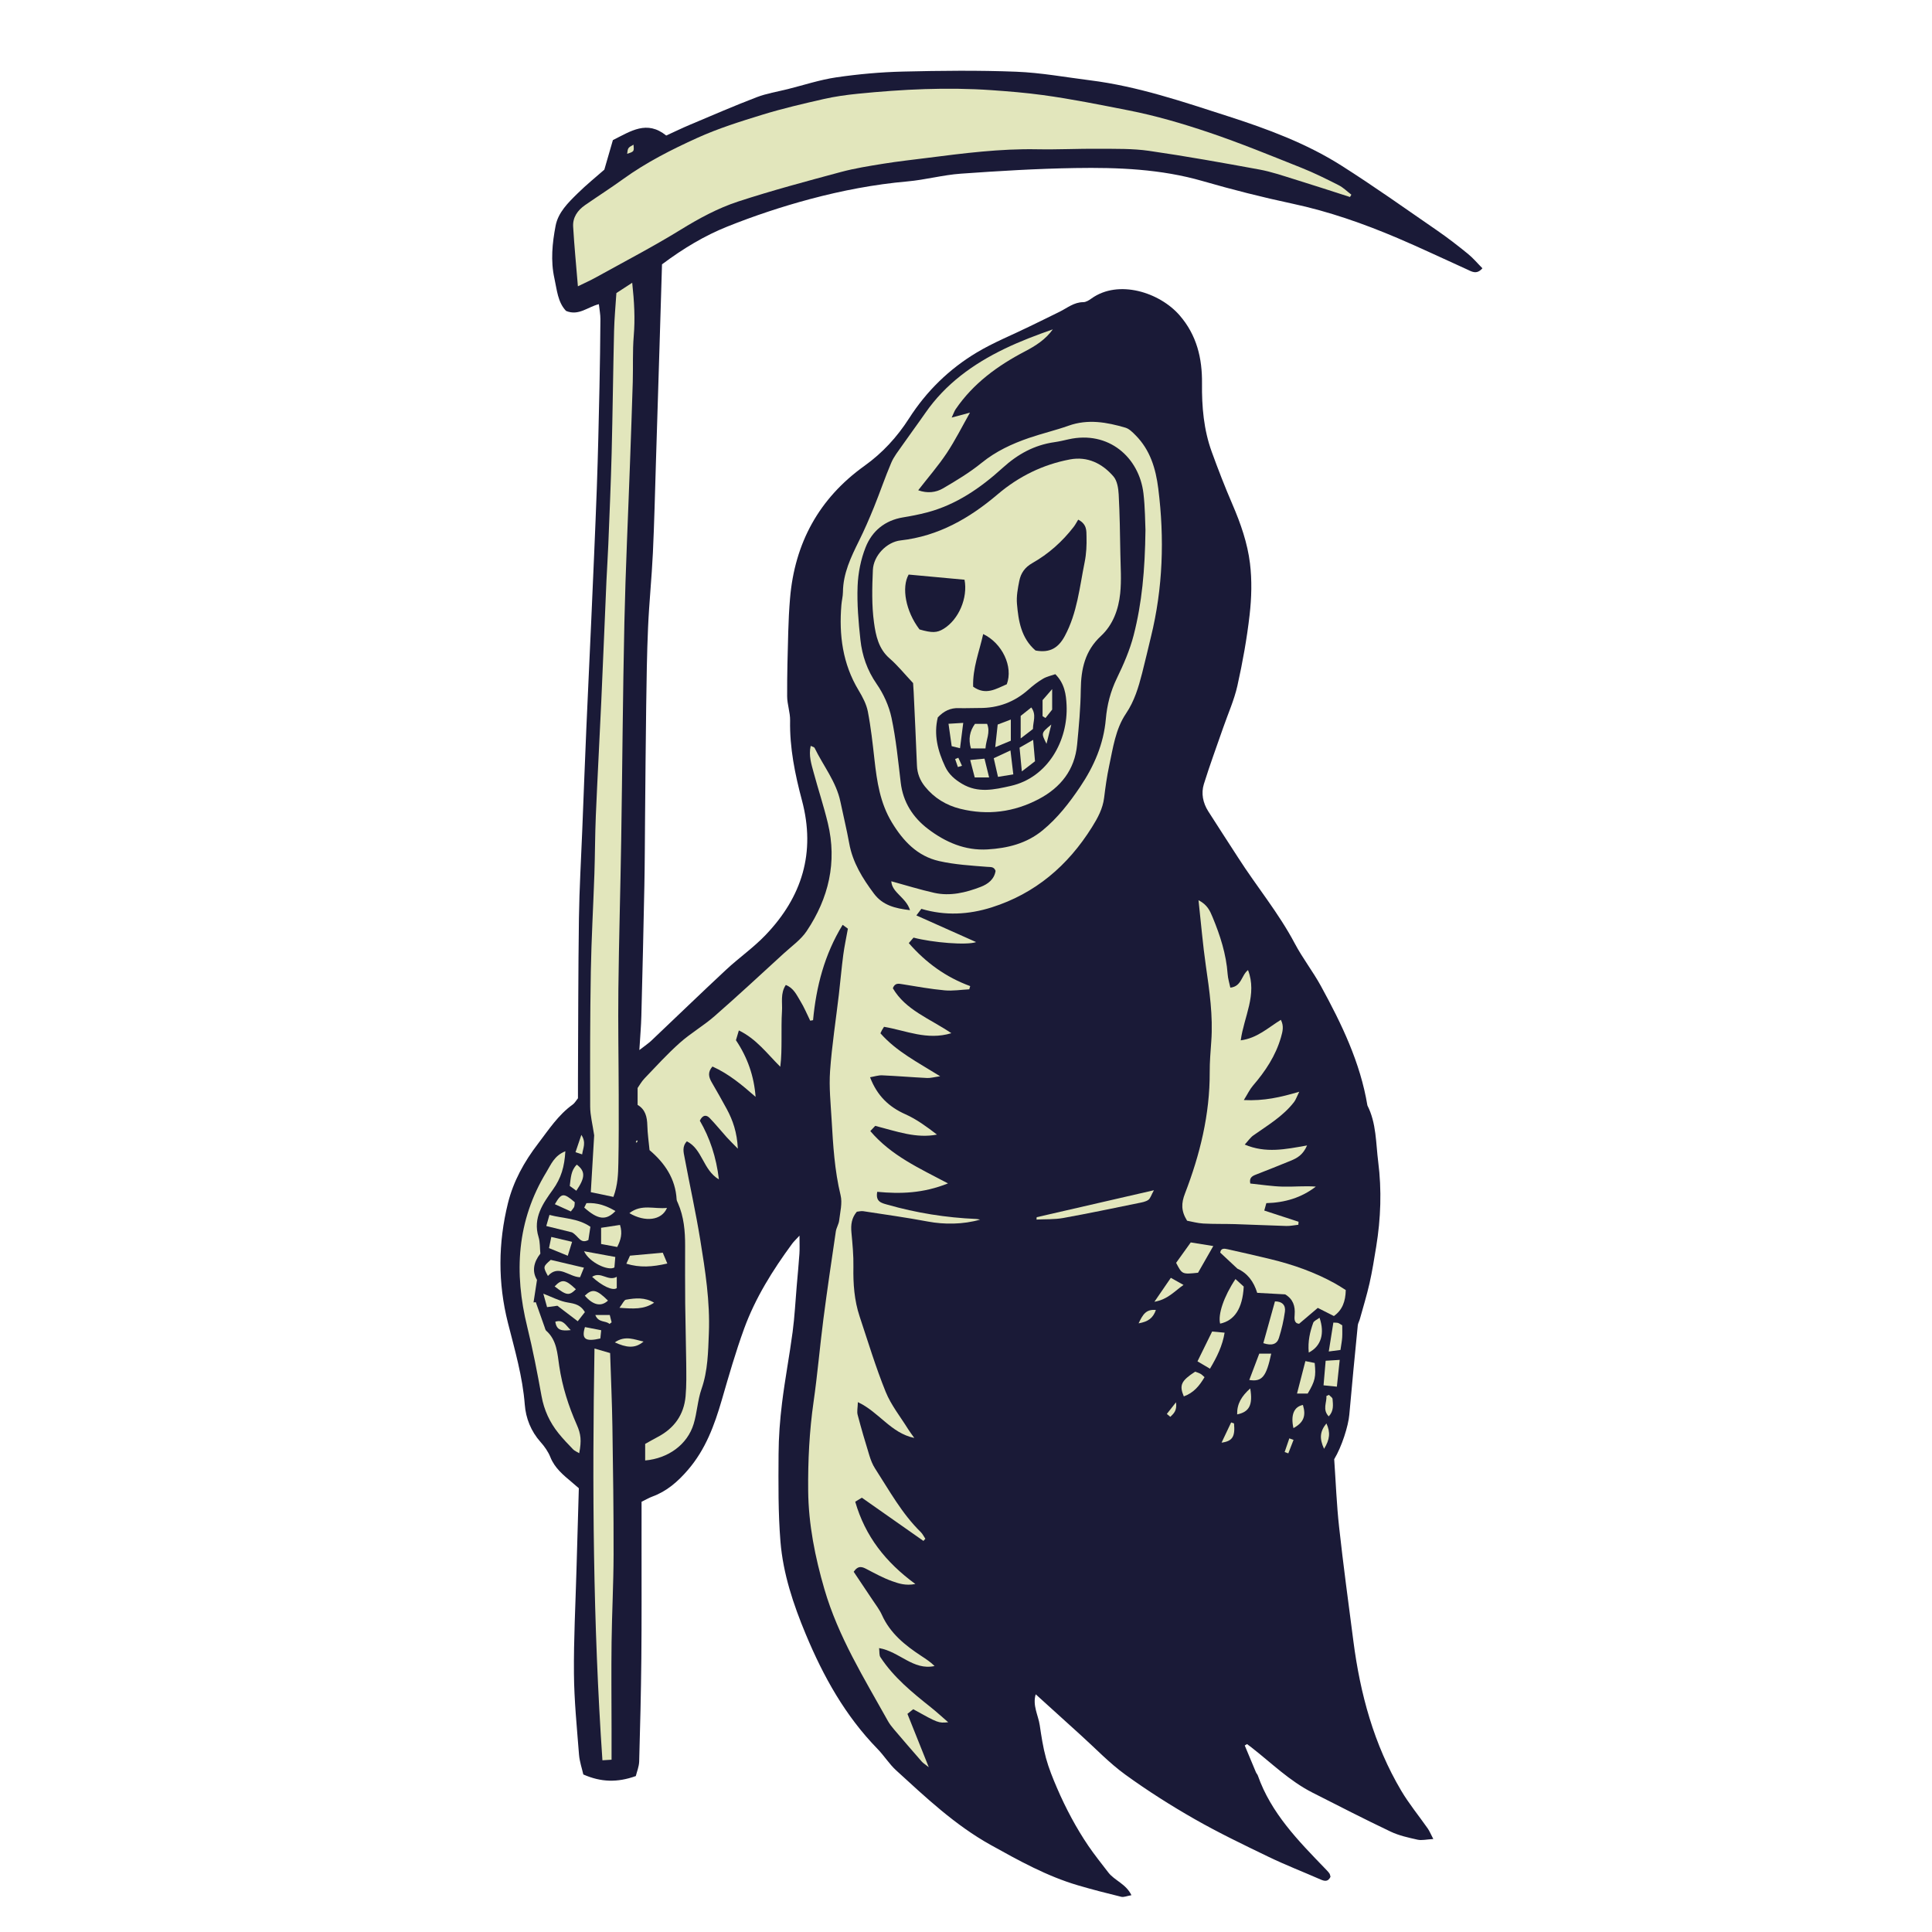 <svg version="1.1" xmlns="http://www.w3.org/2000/svg" xmlns:xlink="http://www.w3.org/1999/xlink" x="0px" y="0px" width="200px"
	 height="200px" viewBox="0 0 200 200" enable-background="new 0 0 200 200" xml:space="preserve">
<g id="svg">
	<path class="stroke" fill="#1a1a37"  d="M151.961,26.279c-1.033-0.84-2.088-1.659-3.184-2.415c-3.291-2.27-6.553-4.591-9.928-6.731
		c-3.621-2.295-7.657-3.79-11.699-5.091c-4.676-1.505-9.359-3.106-14.279-3.725c-2.555-0.32-5.105-0.793-7.67-0.893
		c-3.905-0.152-7.821-0.109-11.73-0.015c-2.3,0.055-4.608,0.264-6.885,0.596c-1.703,0.249-3.36,0.8-5.037,1.22
		c-1.076,0.27-2.188,0.445-3.219,0.839c-2.314,0.886-4.591,1.874-6.875,2.837c-0.848,0.356-1.673,0.759-2.487,1.13
		c-2.011-1.624-3.663-0.452-5.521,0.471c-0.273,0.943-0.564,1.948-0.887,3.062c-0.854,0.751-1.858,1.561-2.771,2.461
		c-0.977,0.96-2.011,1.964-2.275,3.355c-0.342,1.788-0.525,3.621-0.123,5.431c0.264,1.193,0.343,2.478,1.209,3.377
		c1.307,0.542,2.241-0.419,3.395-0.699c0.062,0.586,0.164,1.065,0.16,1.544c-0.018,2.353-0.046,4.706-0.098,7.058
		c-0.076,3.464-0.147,6.93-0.273,10.392c-0.168,4.617-0.381,9.232-0.582,13.847c-0.162,3.684-0.344,7.367-0.503,11.051
		c-0.15,3.505-0.284,7.011-0.422,10.518c-0.122,3.055-0.302,6.11-0.346,9.166c-0.077,5.511-0.072,11.022-0.1,16.534
		c-0.005,0.707-0.001,1.414-0.001,2.094c-0.2,0.245-0.334,0.499-0.542,0.649c-1.514,1.082-2.503,2.628-3.603,4.067
		c-1.413,1.847-2.536,3.858-3.101,6.138c-1.022,4.128-1.05,8.254-0.005,12.389c0.707,2.795,1.521,5.561,1.746,8.471
		c0.107,1.405,0.638,2.759,1.634,3.872c0.41,0.458,0.787,0.994,1.013,1.561c0.452,1.138,1.339,1.856,2.223,2.598
		c0.234,0.195,0.462,0.398,0.725,0.625c-0.082,2.855-0.167,5.692-0.246,8.53c-0.099,3.553-0.291,7.107-0.26,10.659
		c0.024,2.794,0.307,5.588,0.524,8.378c0.058,0.733,0.31,1.451,0.447,2.063c1.835,0.804,3.516,0.851,5.434,0.165
		c0.104-0.436,0.331-0.969,0.348-1.51c0.103-3.553,0.188-7.106,0.224-10.661c0.038-3.912,0.02-7.824,0.021-11.736
		c0.003-1.507,0.002-3.015,0.002-4.49c0.485-0.235,0.788-0.416,1.116-0.537c1.505-0.552,2.633-1.542,3.681-2.756
		c1.831-2.123,2.748-4.628,3.51-7.249c0.717-2.473,1.429-4.955,2.309-7.373c1.164-3.192,2.96-6.059,4.969-8.791
		c0.16-0.221,0.365-0.408,0.764-0.842c0,0.839,0.028,1.361-0.008,1.879c-0.074,1.107-0.184,2.211-0.278,3.317
		c-0.137,1.589-0.214,3.187-0.424,4.766c-0.325,2.457-0.794,4.896-1.096,7.355c-0.217,1.761-0.353,3.542-0.36,5.315
		c-0.016,3.016-0.048,6.044,0.196,9.044c0.273,3.333,1.33,6.49,2.621,9.59c1.825,4.382,4.091,8.448,7.428,11.869
		c0.682,0.698,1.205,1.559,1.921,2.213c3.078,2.812,6.105,5.678,9.8,7.731c2.914,1.619,5.815,3.233,9.031,4.178
		c1.484,0.436,2.983,0.821,4.484,1.187c0.26,0.062,0.57-0.083,1.047-0.166c-0.565-1.181-1.749-1.514-2.394-2.356
		c-0.701-0.915-1.427-1.815-2.074-2.767c-0.623-0.917-1.195-1.873-1.723-2.848c-0.549-1.016-1.054-2.059-1.509-3.12
		c-0.437-1.015-0.856-2.047-1.146-3.108c-0.305-1.111-0.476-2.262-0.646-3.405c-0.157-1.04-0.764-2.042-0.417-3.194
		c1.618,1.468,3.148,2.861,4.685,4.246c1.517,1.369,2.938,2.872,4.585,4.065c2.293,1.664,4.7,3.192,7.161,4.597
		c2.502,1.429,5.109,2.68,7.706,3.933c1.759,0.847,3.583,1.554,5.373,2.338c0.421,0.184,0.766,0.227,1.007-0.286
		c-0.032-0.107-0.044-0.251-0.114-0.351c-0.127-0.18-0.287-0.337-0.44-0.498c-2.782-2.88-5.597-5.736-6.968-9.635
		c-0.044-0.124-0.148-0.225-0.2-0.347c-0.388-0.92-0.771-1.842-1.155-2.764c0.078-0.048,0.158-0.096,0.237-0.143
		c0.158,0.118,0.317,0.234,0.473,0.355c2.061,1.608,3.935,3.468,6.299,4.667c2.687,1.363,5.367,2.742,8.089,4.037
		c0.869,0.413,1.845,0.625,2.793,0.837c0.432,0.097,0.913-0.029,1.63-0.068c-0.271-0.518-0.391-0.822-0.572-1.084
		c-0.914-1.308-1.938-2.548-2.749-3.916c-2.834-4.781-4.25-10.036-4.957-15.505c-0.509-3.921-1.04-7.84-1.473-11.77
		c-0.259-2.336-0.346-4.69-0.51-7.043c0.782-1.289,1.465-3.444,1.565-4.616c0.268-3.084,0.575-6.164,0.877-9.245
		c0.021-0.215,0.15-0.416,0.209-0.63c0.342-1.237,0.722-2.465,1.005-3.716c0.284-1.254,0.484-2.528,0.692-3.798
		c0.478-2.913,0.579-5.868,0.209-8.768c-0.25-1.95-0.182-4.01-1.119-5.846c-0.737-4.453-2.671-8.448-4.807-12.353
		c-0.828-1.515-1.907-2.895-2.714-4.421c-1.667-3.154-3.945-5.89-5.857-8.875c-1.029-1.604-2.081-3.195-3.099-4.805
		c-0.548-0.866-0.753-1.852-0.452-2.82c0.605-1.944,1.312-3.856,1.979-5.781c0.505-1.465,1.155-2.897,1.492-4.399
		c0.541-2.422,0.983-4.877,1.265-7.342c0.2-1.752,0.25-3.565,0.038-5.311c-0.258-2.11-0.965-4.142-1.816-6.114
		c-0.773-1.791-1.48-3.614-2.146-5.448c-0.828-2.285-1.033-4.664-1.006-7.086c0.027-2.592-0.541-4.993-2.32-7.041
		c-2.062-2.375-6.327-3.753-9.129-1.738c-0.247,0.179-0.56,0.375-0.841,0.375c-0.961,0.002-1.652,0.595-2.439,0.987
		c-1.07,0.534-2.148,1.052-3.222,1.576c-1.796,0.875-3.662,1.626-5.367,2.648c-2.856,1.711-5.203,4.002-7.011,6.825
		c-1.234,1.924-2.738,3.567-4.623,4.917c-4.689,3.357-7.217,7.985-7.696,13.726c-0.097,1.15-0.153,2.306-0.185,3.46
		c-0.061,2.221-0.124,4.444-0.113,6.666c0.004,0.835,0.322,1.673,0.306,2.505c-0.055,2.829,0.509,5.574,1.226,8.263
		c1.444,5.417,0.006,10.002-3.766,13.941c-1.253,1.31-2.768,2.365-4.099,3.606c-2.599,2.42-5.151,4.892-7.729,7.333
		c-0.301,0.284-0.65,0.513-1.237,0.97c0.084-1.404,0.179-2.455,0.206-3.507c0.116-4.486,0.224-8.973,0.312-13.46
		c0.047-2.312,0.05-4.625,0.071-6.937c0.038-3.909,0.062-7.817,0.119-11.726c0.038-2.711,0.074-5.424,0.193-8.132
		c0.113-2.573,0.379-5.138,0.5-7.71c0.148-3.149,0.218-6.303,0.317-9.455c0.127-4.039,0.253-8.078,0.376-12.117
		c0.084-2.749,0.166-5.499,0.251-8.294c2.218-1.659,4.407-2.965,6.747-3.904c2.796-1.121,5.676-2.075,8.585-2.853
		c3.296-0.88,6.653-1.524,10.071-1.827c1.854-0.164,3.676-0.67,5.529-0.802c3.94-0.28,7.889-0.52,11.836-0.583
		c4.439-0.072,8.869,0.098,13.199,1.348c3.064,0.886,6.167,1.673,9.287,2.338c3.76,0.801,7.354,2.061,10.874,3.556
		c2.411,1.025,4.779,2.157,7.168,3.233c0.504,0.228,1.024,0.606,1.633-0.099C152.956,27.268,152.504,26.719,151.961,26.279z"/>
</g>
<g id="Layer_2">
	<path fill-rule="evenodd" clip-rule="evenodd" fill="#e2e6bc" class="fill" d="M88.373,162.708c0.626,0.933,1.287,1.912,1.938,2.897
		c0.342,0.517,0.735,1.016,0.986,1.576c0.861,1.916,2.408,3.151,4.097,4.257c0.467,0.307,0.937,0.614,1.353,1.028
		c-2.218,0.485-3.632-1.501-5.744-1.856c0.052,0.402-0.002,0.733,0.137,0.941c1.381,2.102,3.307,3.664,5.246,5.21
		c0.584,0.464,1.132,0.973,1.772,1.527c-1.021,0.092-1.021,0.092-3.622-1.351c-0.166,0.134-0.356,0.288-0.599,0.482
		c0.716,1.792,1.416,3.541,2.208,5.519c-0.357-0.283-0.569-0.404-0.721-0.577c-0.967-1.103-1.923-2.213-2.873-3.33
		c-0.229-0.27-0.455-0.554-0.627-0.862c-2.463-4.419-5.149-8.738-6.579-13.648c-0.97-3.333-1.651-6.719-1.683-10.223
		c-0.027-3.074,0.12-6.122,0.557-9.168c0.41-2.857,0.652-5.737,1.022-8.601c0.391-3.022,0.841-6.037,1.284-9.051
		c0.058-0.389,0.303-0.751,0.346-1.139c0.1-0.868,0.345-1.796,0.147-2.608c-0.624-2.572-0.776-5.183-0.928-7.8
		c-0.097-1.685-0.278-3.383-0.161-5.057c0.188-2.653,0.603-5.29,0.912-7.935c0.159-1.362,0.275-2.729,0.454-4.089
		c0.115-0.877,0.305-1.745,0.479-2.712c-0.127-0.094-0.29-0.213-0.544-0.4c-1.883,3.078-2.735,6.387-3.062,9.87
		c-0.101,0.019-0.198,0.036-0.296,0.054c-0.334-0.679-0.621-1.387-1.018-2.029c-0.38-0.616-0.678-1.344-1.508-1.67
		c-0.58,0.877-0.337,1.828-0.395,2.718c-0.063,0.975-0.041,1.955-0.047,2.934c-0.006,0.914-0.002,1.828-0.128,2.815
		c-1.353-1.34-2.474-2.887-4.289-3.76c-0.117,0.395-0.214,0.721-0.302,1.012c1.217,1.813,1.873,3.739,2.035,5.865
		c-1.388-1.218-2.76-2.374-4.466-3.142c-0.503,0.567-0.399,1.077-0.09,1.613c0.531,0.925,1.067,1.848,1.572,2.788
		c0.633,1.178,1.064,2.42,1.146,4.103c-0.517-0.529-0.849-0.847-1.156-1.188c-0.592-0.657-1.147-1.348-1.76-1.983
		c-0.329-0.339-0.711-0.361-1.02,0.274c1.033,1.776,1.703,3.765,1.976,6.082c-1.663-0.992-1.696-3.135-3.317-3.944
		c-0.516,0.547-0.339,1.14-0.236,1.683c0.529,2.834,1.156,5.651,1.619,8.496c0.52,3.199,1.025,6.425,0.894,9.67
		c-0.076,1.93-0.101,3.896-0.761,5.787c-0.406,1.162-0.455,2.445-0.816,3.627c-0.646,2.121-2.615,3.562-5.017,3.774
		c0-0.566,0-1.126,0-1.715c0.458-0.253,0.877-0.497,1.306-0.722c1.705-0.896,2.706-2.297,2.878-4.211
		c0.103-1.141,0.076-2.296,0.065-3.444c-0.02-2.045-0.085-4.09-0.105-6.135c-0.019-1.996-0.012-3.992-0.008-5.989
		c0.004-1.52-0.124-3.016-0.746-4.431c-0.053-0.122-0.124-0.248-0.133-0.375c-0.121-2.143-1.221-3.761-2.804-5.105
		c-0.083-0.877-0.208-1.713-0.229-2.552c-0.023-0.885-0.202-1.661-1.007-2.13c0-0.551,0-1.039,0-1.747
		c0.163-0.23,0.397-0.663,0.726-1.005c1.193-1.248,2.361-2.53,3.648-3.676c1.123-1,2.455-1.765,3.588-2.756
		c2.435-2.128,4.804-4.33,7.189-6.514c0.812-0.742,1.76-1.407,2.355-2.301c2.269-3.393,3.159-7.122,2.189-11.161
		c-0.424-1.766-0.998-3.494-1.472-5.248c-0.236-0.875-0.531-1.758-0.305-2.757c0.188,0.092,0.359,0.118,0.401,0.206
		c0.896,1.858,2.246,3.5,2.677,5.582c0.297,1.435,0.649,2.857,0.909,4.298c0.357,1.99,1.383,3.632,2.561,5.208
		c0.9,1.203,2.172,1.53,3.734,1.712c-0.424-1.345-1.868-1.796-1.938-2.992c1.486,0.407,2.947,0.864,4.434,1.197
		c1.663,0.373,3.282-0.022,4.826-0.617c0.73-0.281,1.406-0.775,1.535-1.658c-0.178-0.448-0.479-0.382-0.863-0.413
		c-1.67-0.131-3.361-0.23-4.987-0.599c-2.242-0.51-3.716-2.066-4.892-4.011c-1.216-2.013-1.539-4.216-1.793-6.471
		c-0.187-1.672-0.369-3.349-0.688-4.998c-0.148-0.763-0.543-1.509-0.951-2.186c-1.66-2.747-2.046-5.733-1.787-8.855
		c0.036-0.443,0.155-0.881,0.16-1.323c0.017-1.935,0.824-3.608,1.655-5.289c0.569-1.148,1.081-2.328,1.563-3.516
		c0.617-1.52,1.141-3.079,1.784-4.587c0.273-0.639,0.729-1.207,1.132-1.785c0.788-1.13,1.611-2.235,2.396-3.367
		c2.085-3.009,4.944-5.07,8.186-6.637c1.616-0.782,3.304-1.421,5.012-2.018c-0.757,1.052-1.78,1.705-2.881,2.279
		c-2.828,1.478-5.362,3.317-7.187,6c-0.117,0.173-0.183,0.382-0.403,0.854c0.791-0.213,1.338-0.361,1.893-0.512
		c-0.798,1.409-1.52,2.858-2.407,4.194c-0.878,1.316-1.924,2.519-2.952,3.842c0.938,0.335,1.82,0.242,2.574-0.198
		c1.375-0.805,2.757-1.637,3.989-2.638c1.485-1.207,3.157-1.98,4.927-2.586c1.345-0.46,2.737-0.784,4.074-1.26
		c2.004-0.714,3.951-0.365,5.889,0.204c0.391,0.115,0.738,0.473,1.045,0.781c1.518,1.525,2.096,3.459,2.355,5.529
		c0.648,5.163,0.484,10.286-0.762,15.354c-0.306,1.25-0.591,2.505-0.912,3.751c-0.375,1.463-0.798,2.889-1.67,4.18
		c-1.092,1.617-1.343,3.559-1.743,5.422c-0.232,1.085-0.386,2.19-0.52,3.292c-0.14,1.142-0.664,2.097-1.259,3.047
		c-2.493,3.986-5.875,6.878-10.388,8.304c-2.364,0.747-4.798,0.888-7.272,0.15c-0.132,0.175-0.257,0.339-0.516,0.681
		c2.062,0.921,4.039,1.803,6.184,2.76c-0.97,0.349-4.496,0.055-6.479-0.462c-0.101,0.117-0.265,0.307-0.491,0.568
		c1.785,2.043,3.855,3.534,6.357,4.452c-0.031,0.11-0.064,0.221-0.096,0.331c-0.852,0.043-1.712,0.186-2.551,0.107
		c-1.454-0.135-2.896-0.394-4.34-0.629c-0.417-0.068-0.797-0.171-1.021,0.41c1.324,2.27,3.805,3.13,6.058,4.654
		c-2.527,0.767-4.679-0.273-6.971-0.66c-0.068,0.109-0.146,0.22-0.209,0.337c-0.062,0.111-0.114,0.229-0.163,0.333
		c1.656,1.883,3.846,2.993,6.184,4.448c-0.639,0.09-0.995,0.198-1.347,0.181c-1.551-0.076-3.101-0.208-4.651-0.276
		c-0.398-0.018-0.806,0.122-1.26,0.199c0.73,1.911,1.945,3.07,3.665,3.834c1.161,0.517,2.207,1.292,3.261,2.101
		c-2.151,0.418-4.13-0.321-6.39-0.904c-0.124,0.132-0.322,0.341-0.51,0.54c2.197,2.569,5.057,3.833,8.042,5.418
		c-2.59,1.038-4.944,1.096-7.324,0.87c-0.2,1.042,0.464,1.163,1.053,1.331c3.005,0.857,6.068,1.345,9.189,1.48
		c0.133,0.005,0.262,0.042,0.408,0.066c-1.757,0.513-3.737,0.516-5.412,0.2c-2.221-0.418-4.46-0.729-6.693-1.072
		c-0.211-0.032-0.437,0.035-0.658,0.056c-0.543,0.637-0.632,1.347-0.56,2.135c0.11,1.189,0.228,2.387,0.206,3.579
		c-0.033,1.75,0.092,3.469,0.645,5.133c0.868,2.612,1.666,5.255,2.697,7.802c0.56,1.379,1.535,2.589,2.33,3.872
		c0.157,0.255,0.344,0.491,0.631,0.899c-2.438-0.513-3.633-2.671-5.84-3.709c-0.018,0.596-0.113,0.979-0.024,1.314
		c0.372,1.414,0.784,2.819,1.216,4.216c0.143,0.463,0.323,0.933,0.585,1.336c1.471,2.271,2.769,4.666,4.73,6.585
		c0.197,0.192,0.319,0.461,0.478,0.695c-0.067,0.074-0.133,0.146-0.2,0.221c-2.081-1.46-4.16-2.92-6.374-4.474
		c-0.168,0.103-0.436,0.265-0.686,0.417c1.035,3.576,3.129,6.249,6.225,8.518c-1.02,0.197-1.729-0.057-2.376-0.283
		c-0.914-0.319-1.777-0.796-2.641-1.245C89.274,162.202,88.857,162.009,88.373,162.708z M118.578,54.867
		c-0.039-0.772-0.031-2.29-0.208-3.786c-0.438-3.731-3.608-6.541-7.768-5.6c-0.478,0.107-0.952,0.222-1.437,0.291
		c-2.088,0.294-3.804,1.238-5.372,2.663c-2.276,2.067-4.796,3.816-7.839,4.614c-0.814,0.214-1.646,0.375-2.478,0.511
		c-1.877,0.309-3.201,1.413-3.868,3.095c-0.498,1.255-0.775,2.661-0.829,4.012c-0.071,1.852,0.09,3.724,0.292,5.572
		c0.178,1.638,0.705,3.158,1.681,4.566c0.719,1.035,1.279,2.279,1.539,3.507c0.467,2.205,0.686,4.466,0.953,6.71
		c0.241,2.029,1.271,3.609,2.83,4.795c1.796,1.363,3.824,2.254,6.159,2.114c2.073-0.124,4.024-0.604,5.686-1.965
		c1.566-1.282,2.782-2.857,3.9-4.517c1.433-2.126,2.43-4.421,2.656-7.013c0.128-1.467,0.484-2.862,1.139-4.213
		c0.695-1.433,1.345-2.923,1.741-4.459C118.209,62.442,118.528,59.035,118.578,54.867z"/>
	<path fill-rule="evenodd" clip-rule="evenodd" fill="#e2e6bc" class="fill" d="M59.824,29.638c-0.181-2.196-0.375-4.181-0.492-6.171
		c-0.058-0.96,0.459-1.698,1.235-2.235c1.313-0.909,2.659-1.77,3.953-2.705c2.387-1.723,5.003-3.045,7.659-4.251
		c2.173-0.986,4.479-1.706,6.766-2.409c2.075-0.637,4.195-1.13,6.312-1.612c1.167-0.266,2.363-0.433,3.555-0.552
		c4.603-0.461,9.215-0.692,13.835-0.37c1.76,0.123,3.519,0.266,5.279,0.505c2.994,0.406,5.948,1.008,8.899,1.587
		c2.82,0.552,5.604,1.369,8.331,2.289c3.235,1.092,6.401,2.394,9.575,3.659c1.316,0.524,2.591,1.161,3.857,1.803
		c0.476,0.243,0.871,0.646,1.305,0.976c-0.048,0.081-0.094,0.161-0.143,0.241c-1.93-0.618-3.858-1.251-5.796-1.848
		c-1.186-0.366-2.37-0.774-3.587-0.997c-3.798-0.697-7.602-1.382-11.424-1.933c-1.701-0.246-3.448-0.201-5.176-0.215
		c-2.131-0.018-4.266,0.094-6.396,0.053c-3.836-0.074-7.624,0.413-11.414,0.896c-1.495,0.191-2.998,0.354-4.486,0.594
		c-1.486,0.24-2.98,0.474-4.431,0.864c-3.556,0.958-7.116,1.907-10.614,3.05c-2.097,0.685-4.054,1.747-5.96,2.92
		c-2.868,1.765-5.865,3.323-8.814,4.958C61.121,29.031,60.559,29.277,59.824,29.638z"/>
	<path fill-rule="evenodd" clip-rule="evenodd" fill="#e2e6bc" class="fill" d="M63.5,123.903c-0.811-0.17-1.564-0.329-2.34-0.491
		c0.126-2.134,0.246-4.15,0.349-5.886c-0.169-1.157-0.41-2.057-0.414-2.956c-0.015-4.667-0.013-9.333,0.067-13.999
		c0.059-3.375,0.255-6.746,0.37-10.12c0.068-1.995,0.062-3.993,0.147-5.987c0.168-3.949,0.385-7.897,0.565-11.846
		c0.188-4.174,0.355-8.349,0.537-12.524c0.054-1.243,0.144-2.484,0.192-3.728c0.125-3.15,0.264-6.3,0.345-9.451
		c0.106-4.219,0.151-8.439,0.251-12.657c0.03-1.286,0.154-2.57,0.24-3.922c0.515-0.334,1.012-0.659,1.638-1.066
		c0.213,1.977,0.308,3.728,0.158,5.506c-0.131,1.585-0.055,3.187-0.101,4.779c-0.082,2.75-0.184,5.5-0.282,8.25
		c-0.198,5.546-0.463,11.091-0.586,16.639c-0.165,7.506-0.21,15.014-0.329,22.521c-0.082,5.152-0.235,10.302-0.293,15.455
		c-0.042,3.641,0.027,7.284,0.035,10.926c0.004,2.347,0.014,4.694-0.035,7.04C63.991,121.52,63.961,122.671,63.5,123.903z"/>
	<path fill-rule="evenodd" clip-rule="evenodd" fill="#e2e6bc" class="fill" d="M135.308,118.576c-0.429,0.989-1.041,1.317-1.7,1.584
		c-1.192,0.483-2.383,0.971-3.585,1.431c-0.414,0.158-0.72,0.338-0.593,0.927c1.115,0.112,2.243,0.293,3.375,0.322
		c1.123,0.029,2.25-0.094,3.409-0.002c-1.499,1.155-3.211,1.661-5.123,1.711c-0.075,0.271-0.142,0.511-0.213,0.767
		c1.228,0.4,2.387,0.779,3.548,1.159c-0.008,0.104-0.015,0.208-0.022,0.312c-0.411,0.044-0.824,0.137-1.235,0.126
		c-1.764-0.049-3.526-0.137-5.291-0.191c-1.107-0.034-2.219-0.001-3.324-0.063c-0.6-0.034-1.191-0.204-1.668-0.291
		c-0.641-1.027-0.593-1.839-0.222-2.804c1.558-4.04,2.583-8.201,2.565-12.572c-0.005-1.064,0.086-2.129,0.162-3.19
		c0.192-2.636-0.186-5.223-0.561-7.818c-0.315-2.184-0.496-4.386-0.76-6.793c0.924,0.468,1.193,1.122,1.454,1.748
		c0.787,1.894,1.413,3.833,1.561,5.901c0.032,0.466,0.181,0.926,0.278,1.402c1.182-0.126,1.132-1.277,1.832-1.82
		c0.973,2.546-0.419,4.805-0.755,7.275c1.705-0.226,2.807-1.292,4.153-2.123c0.336,0.643,0.186,1.203,0.017,1.794
		c-0.551,1.927-1.626,3.534-2.916,5.032c-0.321,0.374-0.535,0.84-0.933,1.479c2.075,0.103,3.772-0.28,5.735-0.861
		c-0.253,0.509-0.35,0.823-0.536,1.065c-1.137,1.47-2.72,2.401-4.206,3.449c-0.319,0.226-0.551,0.576-0.9,0.954
		C131.039,119.408,133.049,118.976,135.308,118.576z"/>
	<path fill-rule="evenodd" clip-rule="evenodd" fill="#e2e6bc" class="fill" d="M61.541,139.599c0.602,0.174,1.062,0.308,1.619,0.469
		c0.084,2.613,0.197,5.093,0.236,7.574c0.068,4.436,0.131,8.874,0.122,13.309c-0.007,3.019-0.171,6.036-0.208,9.054
		c-0.038,2.968-0.005,5.936-0.002,8.903c0,1.056,0,2.111,0,3.256c-0.371,0.023-0.653,0.041-0.945,0.06
		C61.393,168.088,61.296,154.001,61.541,139.599z"/>
	<path fill-rule="evenodd" clip-rule="evenodd" fill="#e2e6bc" class="fill" d="M58.525,119.178c-0.092,1.604-0.434,2.781-1.302,3.988
		c-0.986,1.371-2.089,2.911-1.474,4.882c0.166,0.537,0.131,1.136,0.189,1.727c-0.705,0.894-0.881,1.843-0.348,2.718
		c-0.132,0.866-0.245,1.6-0.359,2.334c0.078-0.008,0.156-0.016,0.234-0.024c0.306,0.864,0.61,1.729,0.918,2.593
		c0.045,0.124,0.071,0.281,0.161,0.36c1.111,0.977,1.156,2.382,1.349,3.663c0.318,2.129,0.959,4.137,1.823,6.09
		c0.423,0.958,0.493,1.622,0.244,2.926c-0.236-0.145-0.473-0.234-0.633-0.398c-0.524-0.543-1.049-1.089-1.519-1.677
		c-0.902-1.125-1.486-2.387-1.747-3.831c-0.433-2.398-0.896-4.796-1.478-7.161c-1.385-5.616-1.094-10.995,1.986-16.046
		C57.046,120.544,57.364,119.644,58.525,119.178z"/>
	<path fill-rule="evenodd" clip-rule="evenodd" fill="#e2e6bc" class="fill" d="M138.084,136.236c-0.565-0.286-1.096-0.555-1.666-0.843
		c-0.683,0.58-1.277,1.085-1.938,1.645c-0.531-0.053-0.49-0.521-0.457-0.968c0.065-0.86-0.161-1.581-0.981-2.077
		c-0.919-0.05-1.886-0.103-2.896-0.158c-0.363-1.17-1.001-2.028-2.052-2.504c-0.587-0.549-1.174-1.098-1.777-1.662
		c0.068-0.511,0.471-0.414,0.8-0.341c1.469,0.324,2.935,0.663,4.398,1.016c2.335,0.564,4.589,1.354,6.695,2.524
		c0.381,0.212,0.743,0.456,1.103,0.678C139.288,134.705,138.967,135.616,138.084,136.236z"/>
	<path fill-rule="evenodd" clip-rule="evenodd" fill="#e2e6bc" class="fill" d="M107.317,126.004c3.936-0.904,7.87-1.809,12.135-2.79
		c-0.278,0.501-0.364,0.848-0.585,1.002c-0.275,0.192-0.657,0.255-1.001,0.324c-2.604,0.529-5.203,1.08-7.817,1.549
		c-0.898,0.161-1.834,0.112-2.752,0.159C107.303,126.168,107.311,126.086,107.317,126.004z"/>
	<path fill-rule="evenodd" clip-rule="evenodd" fill="#e2e6bc" class="fill" d="M125.599,128.99c-0.626,1.094-1.133,1.984-1.579,2.764
		c-1.647,0.172-1.647,0.172-2.268-1.027c0.463-0.645,0.963-1.345,1.514-2.112C124,128.733,124.669,128.841,125.599,128.99z"/>
	<path fill-rule="evenodd" clip-rule="evenodd" fill="#e2e6bc" class="fill" d="M127.896,132.407c0.355,0.324,0.634,0.577,0.855,0.779
		c-0.12,2.255-0.949,3.519-2.443,3.837C126.065,136.085,126.684,134.221,127.896,132.407z"/>
	<path fill-rule="evenodd" clip-rule="evenodd" fill="#e2e6bc" class="fill" d="M61.118,126.994c-0.083,0.543-0.149,0.973-0.209,1.371
		c-0.851,0.441-0.999-0.406-1.698-0.792c-0.66-0.162-1.592-0.393-2.66-0.657c0.095-0.331,0.193-0.674,0.33-1.149
		C58.352,126.158,59.794,126.091,61.118,126.994z"/>
	<path fill-rule="evenodd" clip-rule="evenodd" fill="#e2e6bc" class="fill" d="M130.779,139.044c0.414-1.489,0.801-2.878,1.204-4.325
		c0.754-0.002,1.124,0.4,1.031,1.064c-0.128,0.919-0.341,1.834-0.62,2.72C132.195,139.146,131.669,139.339,130.779,139.044z"/>
	<path fill-rule="evenodd" clip-rule="evenodd" fill="#e2e6bc" class="fill" d="M125.479,137.84c0.504,0.046,0.849,0.078,1.292,0.118
		c-0.225,1.367-0.788,2.505-1.515,3.729c-0.456-0.269-0.811-0.478-1.293-0.761C124.487,139.862,124.965,138.889,125.479,137.84z"/>
	<path fill-rule="evenodd" clip-rule="evenodd" fill="#e2e6bc" class="fill" d="M69.081,130.799c-1.567,0.36-2.841,0.445-4.241,0.02
		c0.167-0.37,0.283-0.627,0.376-0.833c1.144-0.104,2.192-0.199,3.392-0.308C68.736,129.982,68.872,130.305,69.081,130.799z"/>
	<path fill-rule="evenodd" clip-rule="evenodd" fill="#e2e6bc" class="fill" d="M57.701,135.171c-0.334,0.044-0.633,0.084-1.069,0.143
		c-0.12-0.436-0.237-0.854-0.388-1.393c0.877,0.343,1.536,0.683,2.236,0.853c0.718,0.173,1.505,0.112,2.069,1.055
		c-0.2,0.255-0.447,0.572-0.741,0.946C59.041,136.19,58.415,135.714,57.701,135.171z"/>
	<path fill-rule="evenodd" clip-rule="evenodd" fill="#e2e6bc" class="fill" d="M134.267,144.261c0.306-1.183,0.576-2.235,0.867-3.359
		c0.428,0.085,0.707,0.141,0.962,0.193c0.148,1.413,0.045,1.873-0.723,3.166C135.075,144.261,134.723,144.261,134.267,144.261z"/>
	<path fill-rule="evenodd" clip-rule="evenodd" fill="#e2e6bc" class="fill" d="M60.449,131.229c-0.196,0.481-0.292,0.717-0.402,0.99
		c-1.156-0.029-2.207-1.373-3.327-0.132c-0.513-0.955-0.513-0.955,0.292-1.666C58.089,130.674,59.189,130.933,60.449,131.229z"/>
	<path fill-rule="evenodd" clip-rule="evenodd" fill="#e2e6bc" class="fill" d="M62.227,127.101c0.795-0.121,1.35-0.205,1.955-0.297
		c0.275,0.876,0.084,1.561-0.289,2.284c-0.532-0.099-1.042-0.194-1.666-0.31C62.227,128.224,62.227,127.693,62.227,127.101z"/>
	<path fill-rule="evenodd" clip-rule="evenodd" fill="#e2e6bc" class="fill" d="M129.326,142.854c0.363-0.959,0.682-1.799,1.032-2.724
		c0.414,0,0.817,0,1.238,0C131.093,142.488,130.665,143.072,129.326,142.854z"/>
	<path fill-rule="evenodd" clip-rule="evenodd" fill="#e2e6bc" class="fill" d="M135.481,140.015c-0.106-1.187,0.13-2.144,0.459-3.071
		c0.075-0.214,0.407-0.337,0.658-0.53C137.148,138.016,136.782,139.358,135.481,140.015z"/>
	<path fill-rule="evenodd" clip-rule="evenodd" fill="#e2e6bc" class="fill" d="M60.462,129.528c1.054,0.193,2.107,0.387,3.233,0.593
		c-0.04,0.468-0.067,0.803-0.091,1.085C62.98,131.597,61.01,130.703,60.462,129.528z"/>
	<path fill-rule="evenodd" clip-rule="evenodd" fill="#e2e6bc" class="fill" d="M65.155,125.585c1.265-0.984,2.571-0.396,3.892-0.543
		C68.508,126.339,66.784,126.55,65.155,125.585z"/>
	<path fill-rule="evenodd" clip-rule="evenodd" fill="#e2e6bc" class="fill" d="M122.549,144.556c-0.495-1.165-0.275-1.617,1.172-2.561
		c0.164,0.063,0.373,0.121,0.558,0.224c0.145,0.08,0.261,0.214,0.413,0.344C124.175,143.438,123.593,144.171,122.549,144.556z"/>
	<path fill-rule="evenodd" clip-rule="evenodd" fill="#e2e6bc" class="fill" d="M138.687,140.774c-0.107,1.005-0.192,1.814-0.295,2.773
		c-0.526-0.053-0.918-0.093-1.379-0.139c0.081-0.934,0.147-1.706,0.219-2.543C137.68,140.836,138.059,140.813,138.687,140.774z"/>
	<path fill-rule="evenodd" clip-rule="evenodd" fill="#e2e6bc" class="fill" d="M138.029,136.913c0.24,0.016,0.372,0.003,0.489,0.04
		c0.12,0.038,0.226,0.124,0.429,0.242c0,0.396,0.022,0.829-0.005,1.258c-0.026,0.392-0.105,0.781-0.178,1.293
		c-0.365,0.048-0.718,0.094-1.211,0.159C137.731,138.789,137.879,137.857,138.029,136.913z"/>
	<path fill-rule="evenodd" clip-rule="evenodd" fill="#e2e6bc" class="fill" d="M60.48,125.01c0.069-0.139,0.145-0.291,0.228-0.46
		c1.105-0.071,2.054,0.257,3.002,0.818C62.734,126.383,61.89,126.264,60.48,125.01z"/>
	<path fill-rule="evenodd" clip-rule="evenodd" fill="#e2e6bc" class="fill" d="M67.713,134.855c-1.052,0.719-2.166,0.631-3.585,0.527
		c0.336-0.439,0.473-0.802,0.667-0.837C65.773,134.37,66.768,134.28,67.713,134.855z"/>
	<path fill-rule="evenodd" clip-rule="evenodd" fill="#e2e6bc" class="fill" d="M121.204,132.28c0.468,0.262,0.832,0.467,1.313,0.737
		c-0.937,0.639-1.586,1.487-3.014,1.743C120.15,133.817,120.64,133.104,121.204,132.28z"/>
	<path fill-rule="evenodd" clip-rule="evenodd" fill="#e2e6bc" class="fill" d="M59.223,128.554c-0.178,0.571-0.285,0.921-0.448,1.441
		c-0.723-0.295-1.309-0.534-1.942-0.792c0.084-0.409,0.143-0.693,0.237-1.155C57.764,128.212,58.38,128.356,59.223,128.554z"/>
	<path fill-rule="evenodd" clip-rule="evenodd" fill="#e2e6bc" class="fill" d="M58.982,122.769c0.11-0.821,0.113-1.612,0.732-2.206
		c0.894,0.694,0.884,1.323-0.052,2.701C59.432,123.097,59.203,122.931,58.982,122.769z"/>
	<path fill-rule="evenodd" clip-rule="evenodd" fill="#e2e6bc" class="fill" d="M129.423,143.727c0.285,1.7-0.089,2.441-1.354,2.691
		C128.044,145.31,128.533,144.53,129.423,143.727z"/>
	<path fill-rule="evenodd" clip-rule="evenodd" fill="#e2e6bc" class="fill" d="M133.897,147.839c-0.301-1.355,0.05-2.214,0.981-2.399
		C135.225,146.583,134.945,147.267,133.897,147.839z"/>
	<path fill-rule="evenodd" clip-rule="evenodd" fill="#e2e6bc" class="fill" d="M62.937,134.637c-0.702,0.661-1.54,0.483-2.396-0.51
		C61.32,133.379,61.756,133.473,62.937,134.637z"/>
	<path fill-rule="evenodd" clip-rule="evenodd" fill="#e2e6bc" class="fill" d="M59.095,125.41c-0.583-0.264-1.112-0.505-1.656-0.752
		c0.691-1.185,0.899-1.196,2.06-0.205c-0.013,0.132-0.008,0.306-0.055,0.463C59.407,125.032,59.301,125.126,59.095,125.41z"/>
	<path fill-rule="evenodd" clip-rule="evenodd" fill="#e2e6bc" class="fill" d="M63.847,132.175c0,0.625,0,0.921,0,1.17
		c-0.407,0.312-1.547-0.229-2.553-1.169C62.208,131.573,62.929,132.683,63.847,132.175z"/>
	<path fill-rule="evenodd" clip-rule="evenodd" fill="#e2e6bc" class="fill" d="M66.62,138.876c-0.901,0.781-1.825,0.608-2.976,0.086
		C64.743,138.199,65.689,138.688,66.62,138.876z"/>
	<path fill-rule="evenodd" clip-rule="evenodd" fill="#e2e6bc" class="fill" d="M57.416,133.168c0.755-0.792,1.121-0.73,2.199,0.297
		C58.906,134.155,58.668,134.128,57.416,133.168z"/>
	<path fill-rule="evenodd" clip-rule="evenodd" fill="#e2e6bc" class="fill" d="M60.554,137.379c0.586,0.114,1.089,0.212,1.681,0.327
		c-0.033,0.328-0.062,0.605-0.088,0.854C60.595,138.914,60.172,138.631,60.554,137.379z"/>
	<path fill-rule="evenodd" clip-rule="evenodd" fill="#e2e6bc" class="fill" d="M127.745,147.352c0.127,1.345-0.144,1.842-1.289,1.991
		c0.364-0.769,0.678-1.431,0.992-2.093C127.547,147.284,127.646,147.318,127.745,147.352z"/>
	<path fill-rule="evenodd" clip-rule="evenodd" fill="#e2e6bc" class="fill" d="M137.066,149.983c-0.493-1.074-0.434-1.797,0.244-2.631
		C137.738,148.28,137.669,149.006,137.066,149.983z"/>
	<path fill-rule="evenodd" clip-rule="evenodd" fill="#e2e6bc" class="fill" d="M137.567,144.395c0.133,0.142,0.368,0.276,0.379,0.428
		c0.045,0.598,0.148,1.231-0.396,1.799c-0.677-0.708-0.19-1.433-0.239-2.108C137.396,144.474,137.482,144.434,137.567,144.395z"/>
	<path fill-rule="evenodd" clip-rule="evenodd" fill="#e2e6bc" class="fill" d="M117.867,136.993c0.427-0.894,0.759-1.487,1.79-1.384
		C119.362,136.442,118.877,136.814,117.867,136.993z"/>
	<path fill-rule="evenodd" clip-rule="evenodd" fill="#e2e6bc" class="fill" d="M63.094,137.054c-0.397-0.375-1.139-0.091-1.468-0.926
		c0.524,0,0.961,0,1.497,0c0.06,0.236,0.125,0.497,0.192,0.759C63.242,136.942,63.168,136.998,63.094,137.054z"/>
	<path fill-rule="evenodd" clip-rule="evenodd" fill="#e2e6bc" class="fill" d="M59.082,137.692c-0.894,0.092-1.463,0.063-1.595-0.87
		C58.315,136.568,58.545,137.178,59.082,137.692z"/>
	<path fill-rule="evenodd" clip-rule="evenodd" fill="#e2e6bc" class="fill" d="M60.264,119.501c-0.237-0.077-0.391-0.127-0.688-0.224
		c0.188-0.564,0.363-1.079,0.606-1.795C60.712,118.293,60.345,118.856,60.264,119.501z"/>
	<path fill-rule="evenodd" clip-rule="evenodd" fill="#e2e6bc" class="fill" d="M65.579,14.976c0.071,0.708,0.071,0.708-0.658,0.948
		C65,15.299,65,15.299,65.579,14.976z"/>
	<path fill-rule="evenodd" clip-rule="evenodd" fill="#e2e6bc" class="fill" d="M133.907,149.056c-0.181,0.465-0.362,0.929-0.542,1.395
		c-0.126-0.046-0.252-0.091-0.379-0.136c0.162-0.472,0.324-0.943,0.484-1.416C133.616,148.951,133.762,149.003,133.907,149.056z"/>
	<path fill-rule="evenodd" clip-rule="evenodd" fill="#e2e6bc" class="fill" d="M120.79,146.37c0.264-0.335,0.527-0.67,0.95-1.206
		c0.125,0.9-0.266,1.183-0.588,1.506C121.032,146.57,120.912,146.471,120.79,146.37z"/>
	<path fill-rule="evenodd" clip-rule="evenodd" fill="#e2e6bc" class="fill" d="M65.912,118.047c0.036,0.018,0.102,0.048,0.1,0.051
		c-0.025,0.065-0.057,0.128-0.094,0.187c-0.003,0.004-0.065-0.031-0.099-0.048C65.85,118.174,65.881,118.11,65.912,118.047z"/>
	<path fill-rule="evenodd" clip-rule="evenodd" fill="#e2e6bc" class="fill" d="M103.809,126.295
		C103.653,126.261,103.727,126.277,103.809,126.295C103.726,126.305,103.651,126.313,103.809,126.295z"/>
	<path fill-rule="evenodd" clip-rule="evenodd" fill="#e2e6bc" class="fill" d="M94.523,70.712c-0.917-0.976-1.611-1.844-2.438-2.559
		c-1.146-0.993-1.426-2.384-1.607-3.692c-0.247-1.789-0.198-3.633-0.119-5.447c0.062-1.496,1.431-2.909,2.872-3.071
		c3.911-0.44,7.122-2.285,10.057-4.78c2.167-1.841,4.676-3.078,7.477-3.604c1.817-0.341,3.343,0.421,4.501,1.762
		c0.386,0.448,0.506,1.224,0.541,1.862c0.111,2.041,0.137,4.087,0.172,6.131c0.025,1.373,0.123,2.757-0.016,4.114
		c-0.172,1.659-0.749,3.259-1.995,4.412c-1.656,1.534-2.058,3.415-2.085,5.542c-0.023,1.905-0.197,3.812-0.38,5.71
		c-0.251,2.605-1.697,4.428-3.958,5.623c-2.577,1.36-5.309,1.714-8.14,1.011c-1.451-0.36-2.697-1.116-3.649-2.298
		c-0.516-0.641-0.803-1.359-0.834-2.198c-0.096-2.526-0.223-5.052-0.338-7.578C94.568,71.299,94.538,70.947,94.523,70.712z
		 M97.081,74.267c-0.438,1.778-0.007,3.467,0.767,5.105c0.374,0.792,0.996,1.325,1.747,1.771c1.656,0.981,3.316,0.603,5.035,0.216
		c3.844-0.866,5.959-4.703,5.782-8.379c-0.052-1.066-0.196-2.222-1.166-3.188c-0.396,0.141-0.872,0.237-1.269,0.469
		c-0.533,0.312-1.033,0.698-1.495,1.111c-1.457,1.302-3.153,1.938-5.102,1.92c-0.711-0.006-1.423,0.038-2.132,0.013
		C98.385,73.274,97.701,73.607,97.081,74.267z M107.196,67.339c1.497,0.28,2.374-0.278,3.033-1.501
		c1.288-2.4,1.53-5.061,2.055-7.651c0.175-0.862,0.216-1.767,0.191-2.649c-0.017-0.565,0.068-1.264-0.86-1.745
		c-0.139,0.223-0.279,0.503-0.467,0.748c-1.179,1.529-2.606,2.8-4.276,3.746c-0.787,0.445-1.198,1.052-1.356,1.851
		c-0.156,0.779-0.309,1.596-0.24,2.376C105.431,64.286,105.707,66.053,107.196,67.339z M95.186,65.158
		c1.298,0.375,1.807,0.358,2.491-0.06c1.571-0.958,2.53-3.211,2.171-5.085c-1.907-0.176-3.816-0.353-5.785-0.534
		C93.311,60.802,93.746,63.27,95.186,65.158z M104.223,70.832c0.684-1.823-0.477-4.258-2.444-5.195
		c-0.397,1.806-1.102,3.513-1.04,5.448C102.045,72.022,103.116,71.308,104.223,70.832z"/>
	<path fill-rule="evenodd" clip-rule="evenodd" fill="#e2e6bc" class="fill" d="M100.927,74.935c0.423,0,0.814,0,1.256,0
		c0.37,0.883-0.113,1.645-0.167,2.544c-0.547,0-1.002,0-1.505,0C100.232,76.523,100.375,75.705,100.927,74.935z"/>
	<path fill-rule="evenodd" clip-rule="evenodd" fill="#e2e6bc" class="fill" d="M103.312,80.422c-0.151-0.664-0.282-1.245-0.439-1.933
		c0.551-0.256,1.047-0.486,1.729-0.802c0.106,0.89,0.194,1.631,0.295,2.475C104.346,80.252,103.893,80.327,103.312,80.422z"/>
	<path fill-rule="evenodd" clip-rule="evenodd" fill="#e2e6bc" class="fill" d="M105.66,76.441c0-0.964,0-1.637,0-2.33
		c0.377-0.3,0.711-0.565,1.099-0.875c0.559,0.755,0.174,1.473,0.171,2.231C106.594,75.725,106.256,75.984,105.66,76.441z"/>
	<path fill-rule="evenodd" clip-rule="evenodd" fill="#e2e6bc" class="fill" d="M105.545,77.396c0.471-0.27,0.837-0.479,1.405-0.804
		c0.072,0.825,0.128,1.458,0.194,2.213c-0.376,0.289-0.769,0.591-1.365,1.049C105.689,78.909,105.625,78.226,105.545,77.396z"/>
	<path fill-rule="evenodd" clip-rule="evenodd" fill="#e2e6bc" class="fill" d="M104.64,76.678c-0.445,0.185-0.92,0.382-1.614,0.671
		c0.096-0.889,0.172-1.571,0.255-2.344c0.426-0.162,0.818-0.311,1.359-0.517C104.64,75.292,104.64,75.931,104.64,76.678z"/>
	<path fill-rule="evenodd" clip-rule="evenodd" fill="#e2e6bc" class="fill" d="M99.714,74.832c-0.128,1.006-0.226,1.77-0.333,2.624
		c-0.331-0.081-0.53-0.13-0.862-0.212c-0.101-0.702-0.201-1.42-0.329-2.319C98.705,74.893,99.099,74.87,99.714,74.832z"/>
	<path fill-rule="evenodd" clip-rule="evenodd" fill="#e2e6bc" class="fill" d="M101.914,78.535c0.182,0.739,0.313,1.279,0.48,1.946
		c-0.558,0-0.966,0-1.49,0c-0.15-0.579-0.289-1.111-0.469-1.806C100.981,78.624,101.389,78.585,101.914,78.535z"/>
	<path fill-rule="evenodd" clip-rule="evenodd" fill="#e2e6bc" class="fill" d="M108.919,73.46c-0.174,0.217-0.433,0.543-0.692,0.869
		c-0.102-0.063-0.201-0.127-0.301-0.19c0-0.492,0-0.984,0-1.66c0.188-0.216,0.486-0.56,0.993-1.143
		C108.919,72.171,108.919,72.67,108.919,73.46z"/>
	<path fill-rule="evenodd" clip-rule="evenodd" fill="#e2e6bc" class="fill" d="M108.83,75.005c-0.193,0.782-0.325,1.307-0.494,1.992
		C107.769,75.882,107.769,75.882,108.83,75.005z"/>
	<path fill-rule="evenodd" clip-rule="evenodd" fill="#e2e6bc" class="fill" d="M99.16,79.402c-0.094-0.274-0.189-0.548-0.285-0.823
		c0.11-0.045,0.221-0.09,0.33-0.136c0.126,0.277,0.253,0.554,0.379,0.832C99.443,79.317,99.301,79.359,99.16,79.402z"/>
</g>
</svg>
